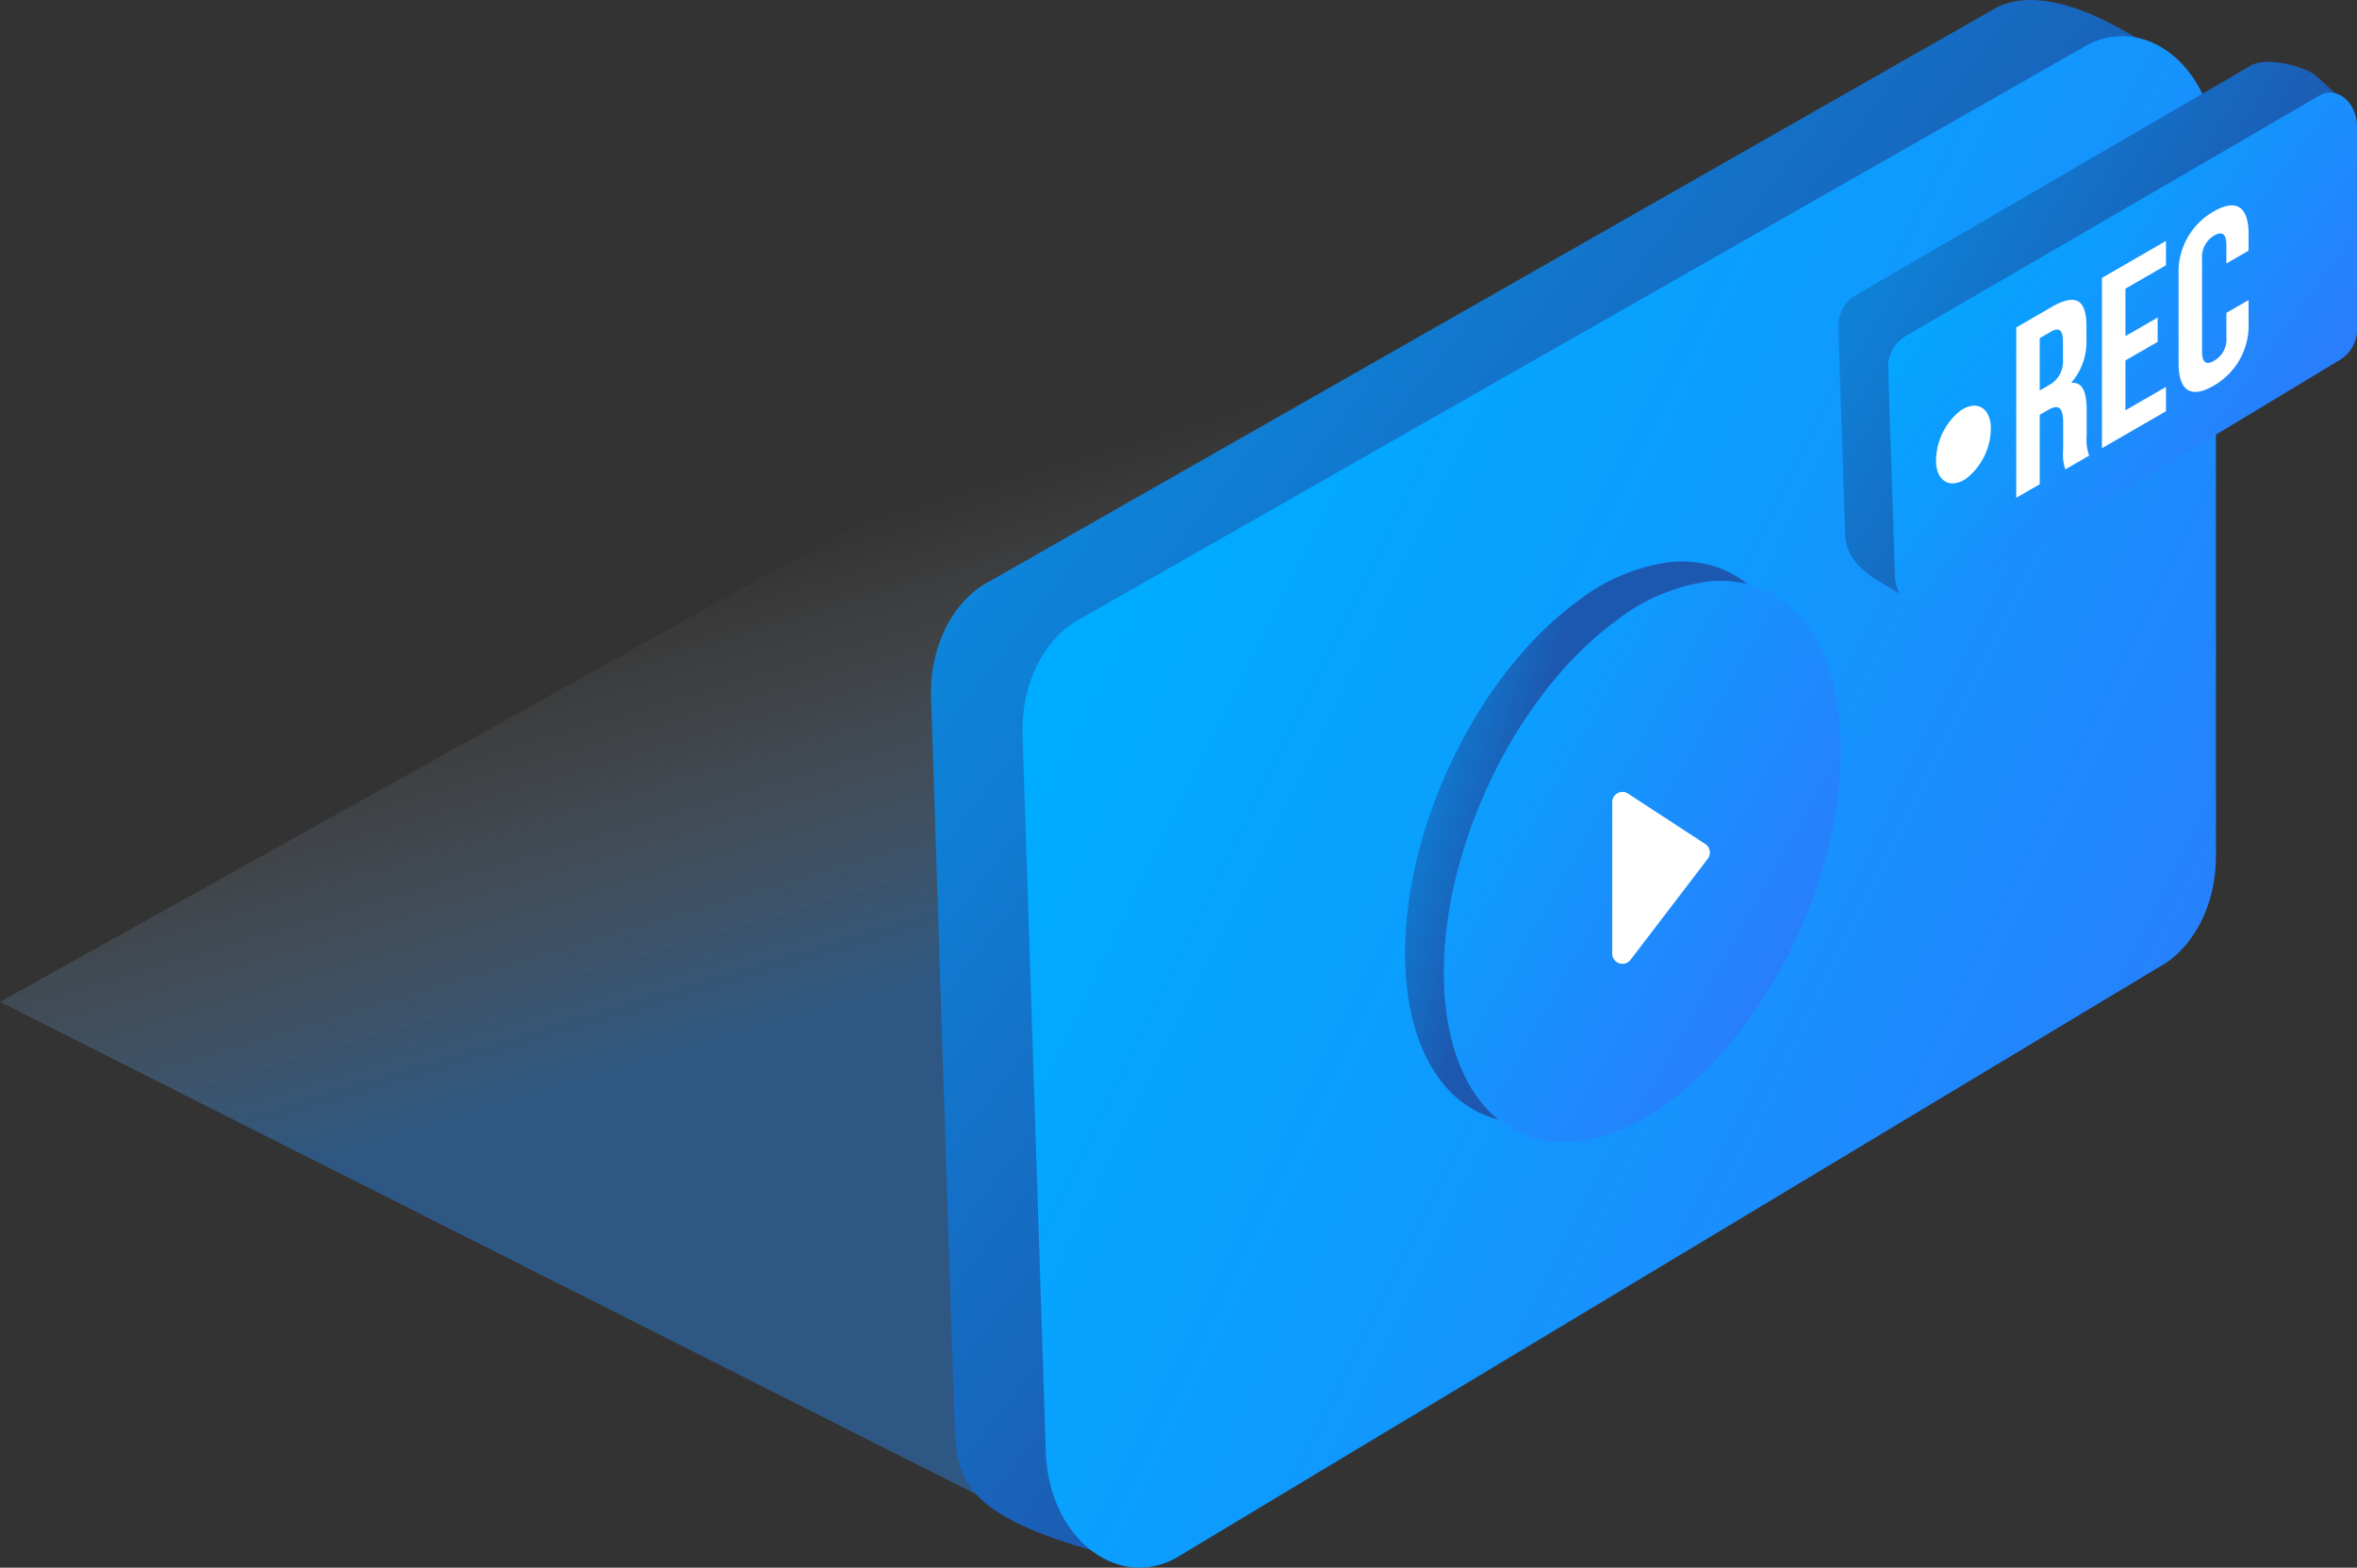 <svg xmlns="http://www.w3.org/2000/svg" xmlns:xlink="http://www.w3.org/1999/xlink" width="149.478" height="99.411" viewBox="0 0 149.478 99.411">
    <rect x="0" y="0" width="149.478" height="99.411" fill="#333333" stroke="none"/>
    <defs>
        <style>
            .cls-1{opacity:.4;fill:url(#linear-gradient)}.cls-2{fill:url(#linear-gradient-2)}.cls-3{fill:url(#linear-gradient-3)}.cls-4{fill:url(#linear-gradient-4)}.cls-5{fill:url(#linear-gradient-5)}.cls-6{fill:#fff}.cls-7{fill:url(#linear-gradient-6)}.cls-8{fill:url(#linear-gradient-7)}
        </style>
        <linearGradient id="linear-gradient" x1=".325" x2=".717" y1=".182" y2=".892" gradientUnits="objectBoundingBox">
            <stop offset="0" stop-color="#cfcfcf" stop-opacity="0"/>
            <stop offset=".15" stop-color="#97badd" stop-opacity=".325"/>
            <stop offset=".442" stop-color="#258ffa"/>
        </linearGradient>
        <linearGradient id="linear-gradient-2" x1="-.189" x2=".595" y1="-.194" y2=".574" gradientUnits="objectBoundingBox">
            <stop offset="0" stop-color="#00acff"/>
            <stop offset=".231" stop-color="#049df1"/>
            <stop offset=".667" stop-color="#1178ce"/>
            <stop offset="1" stop-color="#1d58b0"/>
        </linearGradient>
        <linearGradient id="linear-gradient-3" x1=".159" x2=".934" y1=".269" y2=".779" gradientUnits="objectBoundingBox">
            <stop offset="0" stop-color="#00acff"/>
            <stop offset=".379" stop-color="#0c9dfe"/>
            <stop offset="1" stop-color="#297efc"/>
        </linearGradient>
        <linearGradient id="linear-gradient-4" x1="-.257" x2=".302" y1=".222" y2=".427" xlink:href="#linear-gradient-2"/>
        <linearGradient id="linear-gradient-5" x1="-.143" x2=".81" y1=".005" y2=".738" xlink:href="#linear-gradient-3"/>
        <linearGradient id="linear-gradient-6" x1="-.545" x2=".681" y1="-.169" y2=".602" xlink:href="#linear-gradient-2"/>
        <linearGradient id="linear-gradient-7" x1=".115" x2=".76" y1=".175" y2=".709" xlink:href="#linear-gradient-3"/>
    </defs>
    <g id="Group_1118" data-name="Group 1118" transform="translate(-233.164 -235.165)">
        <path id="Path_1754" d="M300.207 332.517L233.164 298.7l74.861-41.727 64.986 33.571z" class="cls-1" data-name="Path 1754"/>
        <g id="Group_1110" data-name="Group 1110">
            <g id="Group_1108" data-name="Group 1108">
                <g id="Group_1107" data-name="Group 1107">
                    <g id="Group_1106" data-name="Group 1106">
                        <path id="Path_1755" d="M292.207 279.317l1.475 45.523c.108 4.5.385 6.65 11.83 9.476.567.14-4.229-2.354-3.65-2.656l62.329-37.46c2.239-1.168 3.7-3.957 3.7-7.055v-44.414c0-1.329 3.987-2.868 3.068-3.566-3.7-2.806-8.22-4.984-11.145-3.542l-63.8 36.353c-2.358 1.162-3.885 4.107-3.807 7.341z" class="cls-2" data-name="Path 1755"/>
                    </g>
                </g>
                <path id="Path_1756" d="M298.011 281.665l1.476 45.523c.127 5.3 4.343 8.82 8.179 6.82l62.329-37.464c2.239-1.167 3.7-3.956 3.7-7.054v-44.412c0-5.344-4.185-9.026-8.077-7.107l-63.805 36.353c-2.353 1.162-3.879 4.106-3.802 7.341z" class="cls-3" data-name="Path 1756"/>
            </g>
            <g id="Group_1109" data-name="Group 1109">
                <path id="Path_1757" d="M339.033 270.813a12.112 12.112 0 0 0-5.745 2.424c-6.9 4.988-11.785 15.9-10.915 24.365.618 6.008 3.966 9.173 8.323 8.726a12.116 12.116 0 0 0 5.745-2.424c6.9-4.988 11.786-15.9 10.915-24.365-.617-6.008-3.966-9.174-8.323-8.726z" class="cls-4" data-name="Path 1757"/>
                <path id="Path_1758" d="M341.489 272.041a12.112 12.112 0 0 0-5.745 2.424c-6.9 4.988-11.786 15.9-10.915 24.365.617 6.007 3.966 9.173 8.323 8.725a12.1 12.1 0 0 0 5.744-2.423c6.9-4.988 11.786-15.9 10.916-24.366-.618-6.007-3.967-9.173-8.323-8.725z" class="cls-5" data-name="Path 1758"/>
                <path id="Path_1759" d="M335.41 295.643v-9.613a.646.646 0 0 1 1-.541l4.9 3.2a.645.645 0 0 1 .16.932l-4.9 6.409a.646.646 0 0 1-1.16-.387z" class="cls-6" data-name="Path 1759"/>
            </g>
        </g>
        <g id="Group_1117" data-name="Group 1117">
            <g id="Group_1112" data-name="Group 1112">
                <g id="Group_1111" data-name="Group 1111">
                    <path id="Path_1760" d="M349.756 255.991l.423 13.047c.037 1.521 1.187 2.457 2.457 3.173l2.31 1.386 23.478-18.227a2.252 2.252 0 0 0 1.061-2.022v-1.287l2.926-9.9-2.387-2.22c-.591-.478-2.928-1.211-4.044-.66l-25.133 14.608a2.258 2.258 0 0 0-1.091 2.102z" class="cls-7" data-name="Path 1760"/>
                </g>
            </g>
            <g id="Group_1114" data-name="Group 1114">
                <g id="Group_1113" data-name="Group 1113">
                    <path id="Path_1761" d="M352.913 258.593l.423 13.048c.036 1.52 1.245 2.528 2.344 1.955l25.9-15.623a2.255 2.255 0 0 0 1.061-2.022v-12.729c0-1.532-1.2-2.588-2.315-2.037L354 256.489a2.256 2.256 0 0 0-1.087 2.104z" class="cls-8" data-name="Path 1761"/>
                </g>
            </g>
            <g id="Group_1115" data-name="Group 1115">
                <path id="Path_1762" d="M364.144 264.93a3.02 3.02 0 0 1-.136-1.248v-1.7c0-1-.3-1.2-.974-.81l-.514.3v4.4l-1.488.86v-10.8l2.246-1.3c1.543-.891 2.206-.455 2.206 1.211v.848a3.93 3.93 0 0 1-.975 2.753c.744-.076.987.6.987 1.729v1.666a2.864 2.864 0 0 0 .163 1.217zm-1.624-8.319v3.317l.582-.336a1.711 1.711 0 0 0 .892-1.656v-1.065c0-.771-.229-.978-.757-.674z" class="cls-6" data-name="Path 1762"/>
                <path id="Path_1763" d="M367.958 256.48L370 255.3v1.543l-2.044 1.18v3.162l2.572-1.485v1.543l-4.06 2.344v-10.8l4.06-2.344v1.543l-2.572 1.485z" class="cls-6" data-name="Path 1763"/>
                <path id="Path_1764" d="M375.766 254.194v1.434a4.4 4.4 0 0 1-2.22 4c-1.461.844-2.219.3-2.219-1.433v-5.616a4.4 4.4 0 0 1 2.219-4c1.462-.844 2.22-.295 2.22 1.434v1.049l-1.407.812v-1.156c0-.772-.3-.893-.772-.619a1.586 1.586 0 0 0-.771 1.509v5.831c0 .771.3.877.771.6a1.56 1.56 0 0 0 .772-1.494v-1.541z" class="cls-6" data-name="Path 1764"/>
            </g>
            <g id="Group_1116" data-name="Group 1116">
                <path id="Path_1765" d="M358.263 260.895a1.675 1.675 0 0 0-.8.336 4.084 4.084 0 0 0-1.511 3.374c.085.832.549 1.27 1.152 1.208a1.668 1.668 0 0 0 .8-.335 4.09 4.09 0 0 0 1.512-3.375c-.086-.832-.55-1.27-1.153-1.208z" class="cls-6" data-name="Path 1765"/>
            </g>
        </g>
    </g>
</svg>
